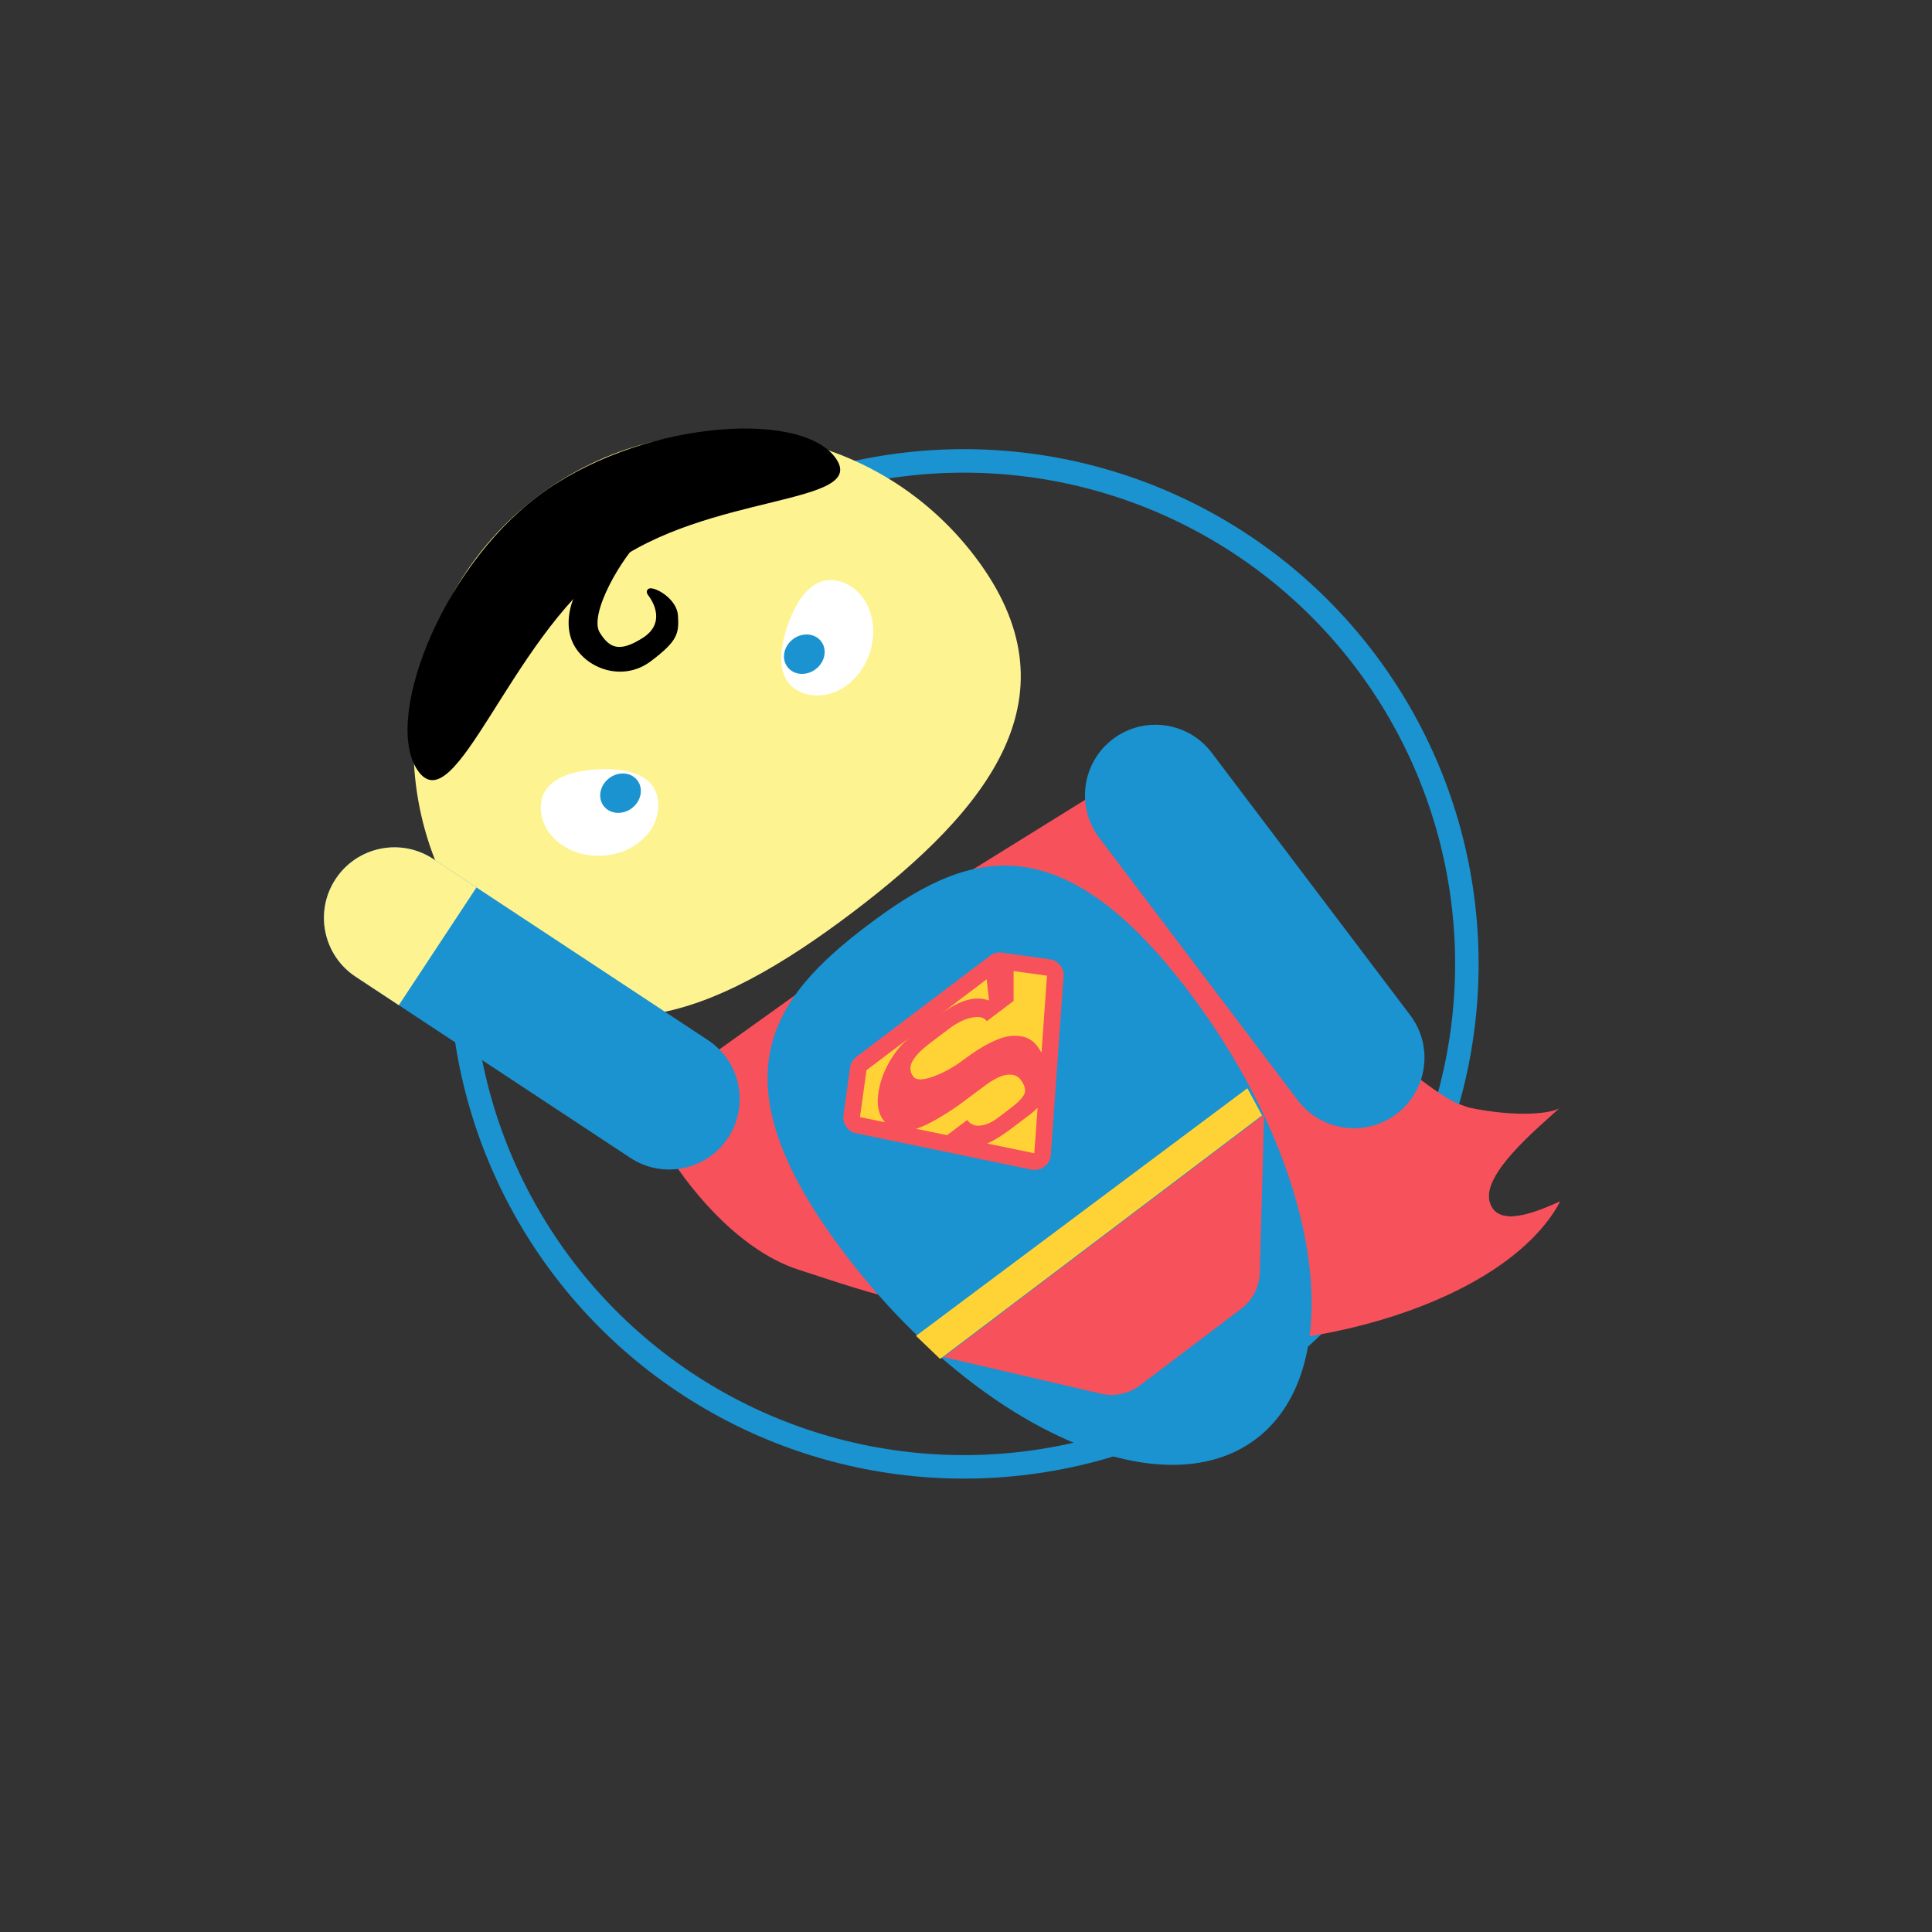 <svg width="411" height="411" viewBox="0 0 411 411" fill="none" xmlns="http://www.w3.org/2000/svg">
<rect x="0" y="0" width="411" height="411" fill="#333333" stroke="none"/>
<circle cx="205.051" cy="205.051" r="107" stroke="#1A93D0" stroke-width="5"/>
<path d="M169.857 270.102C156.257 265.702 145.19 250.936 141.357 244.102V231.602L178.357 205.102L193.857 193.102L237.357 166.102C257.024 187.436 300.757 233.202 312.357 235.602C323.46 237.899 330.41 236.715 331.716 235.733C331.764 235.689 331.811 235.645 331.857 235.602C331.821 235.645 331.774 235.689 331.716 235.733C327.109 239.971 315.273 249.664 316.857 255.602C318.447 261.563 327.242 257.654 331.769 255.641L331.857 255.602C320.857 276.602 278.157 289.902 241.357 285.102C195.357 279.102 186.857 275.602 169.857 270.102Z" fill="#F7515C"/>
<path d="M252.908 210.983C281.056 248.201 287.447 290.795 267.184 306.119C246.922 321.444 207.677 303.695 179.53 266.477C151.383 229.259 164.283 212.174 184.546 196.849C204.809 181.525 224.761 173.765 252.908 210.983Z" fill="#1A93D0"/>
<path d="M194.87 284.185L265.359 231.502L268.482 237.29L199.989 289.09L194.87 284.185Z" fill="#FFD336"/>
<path d="M200.714 288.685L268.908 237.112L268.003 270.725C267.921 273.763 266.462 276.599 264.038 278.432L242.498 294.722C240.13 296.513 237.089 297.159 234.198 296.485L200.714 288.685Z" fill="#F7515C"/>
<path d="M288.765 260.869C288.507 260.531 288.062 259.858 287.357 258.602L292.357 247.102L278.357 242.102L301.857 237.102C310.857 237.102 303.357 232.102 312.357 235.602C322.772 239.652 330.149 236.951 331.651 235.792C331.721 235.728 331.79 235.664 331.857 235.602C331.81 235.659 331.741 235.723 331.651 235.792C326.999 240.061 315.281 249.692 316.857 255.602C318.447 261.563 327.242 257.654 331.769 255.641L331.857 255.602C320.857 276.602 279.357 282.602 279.357 282.602C279.357 282.602 287.357 273.102 287.357 267.102C287.357 261.18 288.277 260.661 288.765 260.869Z" fill="#F7515C"/>
<path d="M207.506 118.533C229.66 147.826 210.602 171.985 181.309 194.139C152.016 216.292 123.58 228.052 101.427 198.758C79.273 169.465 85.061 127.76 114.354 105.606C143.647 83.452 185.353 89.24 207.506 118.533Z" fill="#FEF391"/>
<path d="M140.024 170.902C140.327 176.693 134.983 181.68 128.089 182.041C121.195 182.401 115.361 177.998 115.058 172.207C114.755 166.416 120.315 164.017 127.209 163.656C134.104 163.296 139.721 165.111 140.024 170.902Z" fill="white"/>
<path d="M171.006 147.471C176.496 149.339 182.75 145.555 184.974 139.02C187.198 132.484 184.55 125.672 179.06 123.804C173.571 121.935 169.748 126.632 167.523 133.167C165.299 139.703 165.517 145.603 171.006 147.471Z" fill="white"/>
<ellipse cx="132.007" cy="168.736" rx="4.5" ry="4" transform="rotate(-37.099 132.007 168.736)" fill="#1A93D0"/>
<ellipse rx="4.5" ry="4" transform="matrix(-0.798 0.603 0.603 0.798 171.105 139.167)" fill="#1A93D0"/>
<path d="M297.082 236.975C290.474 241.972 281.067 240.667 276.07 234.059L233.846 178.228C228.849 171.62 230.154 162.213 236.762 157.216C243.369 152.219 252.776 153.524 257.773 160.132L299.997 215.963C304.994 222.571 303.689 231.978 297.082 236.975Z" fill="#1A93D0"/>
<g clip-path="url(#clip0_6_502)">
<path d="M181.188 238.739L221.918 246.176L224.258 206.166L212.351 204.514L182.84 226.833L181.188 238.739Z" fill="#FFD336"/>
<path d="M226.234 208.047L223.536 245.821C223.428 246.786 222.982 247.565 222.198 248.158C221.414 248.752 220.528 248.98 219.54 248.843L182.459 241.154C181.494 241.046 180.714 240.6 180.121 239.816C179.528 239.031 179.3 238.145 179.437 237.158L180.822 227.177C180.959 226.189 181.412 225.405 182.182 224.823L210.596 203.334C211.366 202.752 212.244 202.529 213.232 202.666L223.213 204.051C224.178 204.159 224.963 204.612 225.567 205.411C226.171 206.21 226.394 207.089 226.234 208.047ZM220.027 245.334L220.734 235.656C220.209 236.193 219.666 236.674 219.103 237.099L215.019 240.188C213.272 241.509 211.607 242.536 210.021 243.27L220.027 245.334ZM201.486 241.489L205.748 238.266C206.465 239.213 207.424 239.604 208.625 239.44C209.827 239.276 211.005 238.757 212.16 237.884L215.001 235.735C216.688 234.459 217.675 233.411 217.961 232.589C218.247 231.768 217.965 230.795 217.114 229.67C216.465 228.812 215.486 228.471 214.177 228.647C212.867 228.823 211.236 229.649 209.282 231.127C207.003 232.85 205.216 234.179 203.921 235.111C202.626 236.044 201.114 237.013 199.385 238.019C197.656 239.024 196.154 239.729 194.879 240.135L201.486 241.489ZM184.331 227.664L182.946 237.645L188.316 238.748L188.16 238.587L187.936 238.337C186.884 236.946 186.515 235.074 186.828 232.72C187.142 230.366 187.943 228.073 189.233 225.841C190.523 223.609 192.026 221.844 193.743 220.546L184.331 227.664ZM199.959 215.845C204.043 212.756 207.52 211.755 210.389 212.842L209.904 208.324L199.959 215.845ZM215.63 206.575L215.622 212.932L209.939 217.23C209.447 216.579 208.692 216.289 207.676 216.36C206.659 216.431 205.67 216.691 204.706 217.14C203.743 217.589 202.877 218.105 202.108 218.687L197.845 221.91C196.01 223.298 194.767 224.576 194.115 225.743C193.462 226.911 193.528 228.013 194.311 229.049C194.893 229.819 196.285 229.813 198.486 229.032C200.687 228.252 202.854 227.055 204.985 225.444C207.145 223.81 209.113 222.566 210.887 221.713C212.661 220.86 214.168 220.407 215.407 220.353C216.646 220.3 217.684 220.457 218.52 220.825C219.357 221.193 220.066 221.762 220.648 222.531C220.872 222.827 221.178 223.293 221.567 223.93L222.726 207.56L215.63 206.575Z" fill="#F7515C"/>
</g>
<path d="M122.554 137.017C120.842 133.924 120.922 129.057 124.401 123.71L136.462 113.961C132.111 117.879 124.528 130.509 127.145 134.799C129.37 138.446 131.864 139.38 136.951 136.16C141.614 133.207 140.219 128.876 138.312 126.354C136.804 124.36 143.48 126.833 143.73 131.032C143.945 134.631 143.751 136.032 138.167 140.255C132.584 144.477 125.262 141.908 122.554 137.017Z" fill="black" stroke="black"/>
<path d="M177.621 97.252C185.449 107.604 150.337 104.722 129.414 120.546C108.49 136.37 96.917 174.559 89.088 164.208C81.259 153.856 93.43 121.43 114.354 105.606C135.277 89.782 169.792 86.901 177.621 97.252Z" fill="black"/>
<path d="M71.395 187C75.956 180.084 85.259 178.175 92.175 182.736L150.612 221.273C157.528 225.834 159.437 235.137 154.876 242.053C150.316 248.969 141.012 250.878 134.096 246.317L75.659 207.78C68.743 203.219 66.834 193.916 71.395 187Z" fill="#1A93D0"/>
<path d="M101.358 188.791L84.842 213.836L75.659 207.78C68.743 203.219 66.834 193.916 71.395 187C75.956 180.084 85.259 178.175 92.175 182.736L101.358 188.791Z" fill="#FEF391"/>
<defs>
<clipPath id="clip0_6_502">
<rect width="57" height="42.75" fill="white" transform="translate(173.658 231.269) rotate(-37.099)"/>
</clipPath>
</defs>
</svg>
